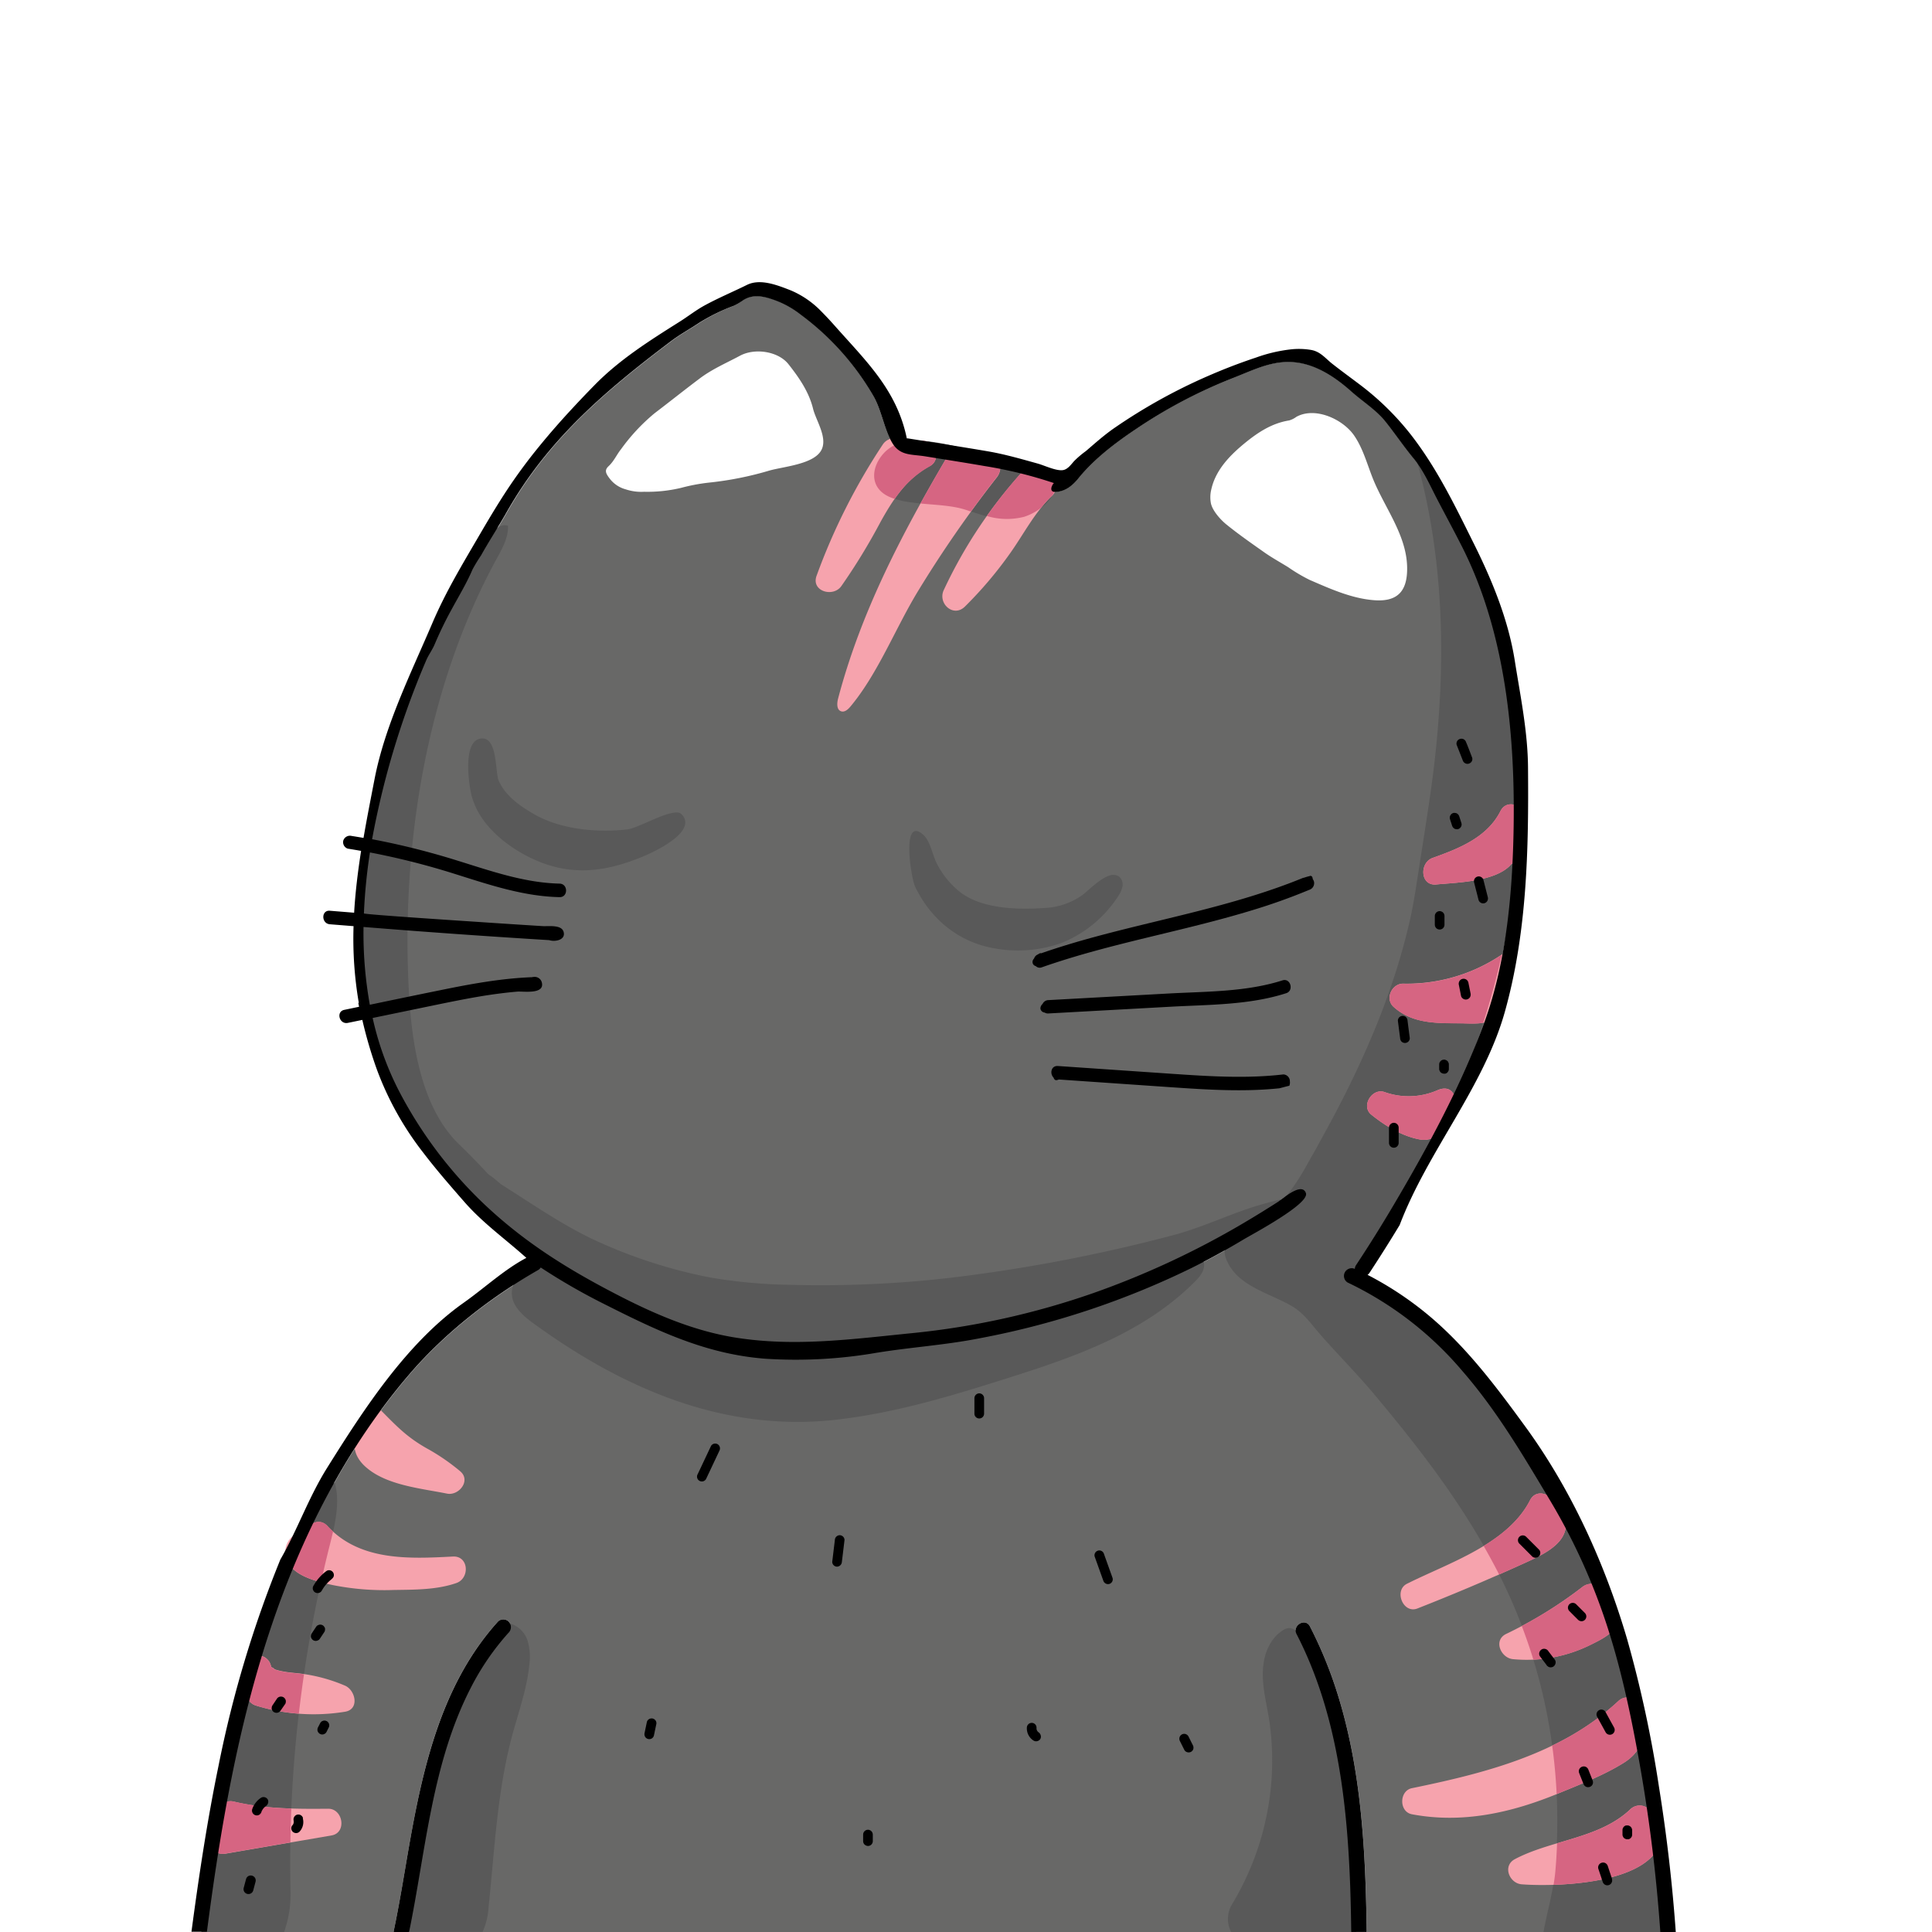 <svg id="Body" xmlns="http://www.w3.org/2000/svg" viewBox="0 0 500 500"><defs><style>.cls-1{fill:#686867;}.cls-2{fill:#595959;}.cls-3{fill:#f6a3ad;}.cls-4{fill:#d66582;}</style></defs><g id="_10_black_grey_stripes" data-name="10_black_grey_stripes"><path class="cls-1" d="M339,420.9a109.72,109.72,0,0,1,7.32,18c6.09,19.73,7.11,40.55,7.39,61.1h76a415,415,0,0,0-5.11-41.87c-2.18-12.48-4.73-25-8.63-37.07a159.23,159.23,0,0,0-14.64-32.59c-7.08-11.81-13.78-23.31-22.85-33.74a89.1,89.1,0,0,0-29.71-22.89,2,2,0,0,1,1.91-3.5,1.85,1.85,0,0,1,.33-1q5.06-7.65,9.72-15.55c8.85-15,17.53-30.91,23.49-47.3,5.76-15.86,7.3-33.88,7.56-50.62.37-24.32-2.25-50.56-13.38-72.48-2.21-4.36-4.56-8.64-6.8-13-1.74-3.37-3.31-6.89-5.71-9.8-2.56-3.09-4.82-6.49-7.35-9.62s-5.89-5.14-8.78-7.72c-4.05-3.61-8.94-6.91-14.46-7.52-6-.65-10.92,2-16.25,4.09a129.67,129.67,0,0,0-25.11,13.2c-5.26,3.52-10.79,7.72-14.79,12.66-1.53,1.89-3.29,3.38-5.8,3.58-2.35.18-.77-2.35-.56-2.28a111.85,111.85,0,0,0-18-4.42c-5.13-.89-10.28-1.69-15.42-2.52-3.46-.55-6.4-.1-8.38-3.35-2.13-3.47-2.78-8.41-4.89-12.14a69.46,69.46,0,0,0-18.91-21.25,24.2,24.2,0,0,0-6.81-3.76c-2.63-.87-5.3-1.57-7.93,0A16.9,16.9,0,0,1,190,79.1,49.44,49.44,0,0,0,181,83.57c-2.41,1.62-5,3-7.29,4.76-17.06,12.9-31.8,25.38-42.49,44.23-2.13,3.77-4.52,7.4-6.63,11.18a42.07,42.07,0,0,0-2.2,3.62c-1.52,3.56-3.53,6.87-5.37,10.26a97.39,97.39,0,0,0-4.44,9.14c-.62,1.47-1.58,2.71-2.19,4.15a217.4,217.4,0,0,0-14,46.29c.61.11,1.21.25,1.82.37-.31,1.12-.61,2.25-.88,3.38l-1.51-.31a142.86,142.86,0,0,0-1.56,15.78,1.48,1.48,0,0,0,.39.08c-.11,1.14-.22,2.28-.3,3.43l-.18,0c0,1,0,2,0,2.92a112.4,112.4,0,0,0,.51,17.49A9.44,9.44,0,0,0,97,265.56a77,77,0,0,0,6.36,16.87,111.09,111.09,0,0,0,21.92,29.11c10.48,9.92,21.56,16.83,34.42,23.48,9.67,5,19.83,9.39,30.65,11.12,15.44,2.47,30.52.37,45.9-1.16A203.25,203.25,0,0,0,283,334.63a220.59,220.59,0,0,0,38.66-17.95q4.61-2.7,9.09-5.59c1.21-.78,6.22-5.32,7.27-2.29,1,2.8-13.75,10.6-16.15,12q-6.51,3.9-13.3,7.3a215.21,215.21,0,0,1-54.85,18.24c-9,1.77-17.94,2.33-26.89,3.79a122.4,122.4,0,0,1-28.67,1.53c-15.47-1.15-28.15-7.3-41.77-14.17a160.29,160.29,0,0,1-16.4-9.44,2,2,0,0,1-.68.66c-12.23,7-24.2,16.35-33.26,26.91-16.39,19.09-28,41.91-35.91,65.67C61.61,446.82,57,473.4,53.58,500h48.29a3.18,3.18,0,0,1,.06-.43c1.38-6.57,2.45-13.2,3.59-19.82,3.68-21.35,8.38-43.63,23.42-60.16a2,2,0,0,1,2.82.21,2.07,2.07,0,0,1-.21,2.82,66.35,66.35,0,0,0-9.65,14.12c-10.12,19.56-11.65,42-16,63.26H349.71c0-3.94-.13-7.88-.27-11.82-.81-22.3-3.51-45.16-13.88-65.26C334.38,420.64,337.83,418.61,339,420.9ZM212.48,116.64c-2.09,3.56-9.83,4.12-13.39,5.15a85.79,85.79,0,0,1-15.72,3.12,48.71,48.71,0,0,0-7.15,1.36,37.67,37.67,0,0,1-9.53,1,12.74,12.74,0,0,1-4.79-.64,7.72,7.72,0,0,1-4.2-2.89c-1-1.32-1.27-2.1-.18-3.11,1.38-1.28,2.09-3,3.19-4.36a49.87,49.87,0,0,1,8.68-9.31c3.87-2.94,7.69-6,11.55-8.9,3.29-2.52,7-4.08,10.57-6,3.84-2.06,9.9-1.17,12.56,2.21s5.27,7.09,6.35,11.51C211.18,108.88,214.37,113.43,212.48,116.64Zm120.89,30.14c-2.07-1.27-4.22-2.46-6.21-3.86-3.28-2.31-6.58-4.61-9.7-7.13-1.56-1.25-3.67-3.59-4.08-5.55a8.49,8.49,0,0,1,.07-3.44c.06-.26.12-.52.19-.78,1.28-4.74,4.84-8.33,8.52-11.35,3.39-2.77,7-5.15,11.47-5.86a5.93,5.93,0,0,0,1.88-.94c4.92-2.7,12.13.67,15,4.93,2.28,3.36,3.31,7.37,4.82,11.13,3,7.44,8.63,14.44,8.83,22.74.15,6.09-2.25,9.11-8.42,8.67-5.9-.41-11.56-3-16.8-5.26A43,43,0,0,1,333.37,146.78Z"/><path class="cls-2" d="M175.2,210.27c-3.13-.14-10,4-12.8,4.37-8,.93-17.53,0-24.46-4.09-3.59-2.11-7.2-4.69-8.87-8.51-1-2.21-.17-11.66-4.76-10.89s-3,11.78-2.27,14.73c1.93,7.41,8.76,13,15.52,16.25,9.91,4.72,18.94,3.67,28.94-.51,2.74-1.14,14.15-6.38,9.92-10.88A1.74,1.74,0,0,0,175.2,210.27Z"/><path class="cls-2" d="M280.77,231.11c-.2.17-.4.34-.61.5A18.36,18.36,0,0,1,270.11,235c-6.82.45-15.94.24-21.61-4.11a22.45,22.45,0,0,1-5.94-7.19c-1.25-2.28-1.72-6.07-3.72-7.76-5.61-4.77-3.08,11.29-2,13.54,3.91,8.14,10.86,14.07,19.87,15.83a33.87,33.87,0,0,0,17.8-1.19A31.43,31.43,0,0,0,289.34,232a6.85,6.85,0,0,0,1.16-2.6,2.71,2.71,0,0,0-.91-2.57,2.75,2.75,0,0,0-2.47-.23C284.88,227.33,282.56,229.59,280.77,231.11Z"/><path class="cls-2" d="M301.88,328.06c-4.32,1.76-8.38,4.26-12.69,6.14a154.06,154.06,0,0,1-22.69,7.85,156,156,0,0,1-16.71,3.4c-5.08.74-10.37.72-15.36,1.8-12,2.6-24.9,3.8-37.12,2.2-12-1.56-23.56-5.34-34.65-10.09-6.7-2.87-12.61-7.11-18.76-11a5.09,5.09,0,0,0-3.37-.87,7.25,7.25,0,0,0-1.38.39c-2.41.84-5,2-6.13,4.24a5.92,5.92,0,0,0-.16,4.67c.82,2.2,3.07,4.15,4.93,5.5,23.11,16.88,49.29,28.4,78.44,25.15,15.24-1.7,29.85-6.12,44.41-10.74,17.49-5.53,35.22-11.65,48.52-24.93,1.25-1.25,2.52-2.74,2.47-4.5a1.41,1.41,0,0,0-.34-1,1.74,1.74,0,0,0-1.42-.31A27.66,27.66,0,0,0,301.88,328.06Z"/><path class="cls-2" d="M271.77,123.43c-2.6-2.52-7.9-2.67-11.21-3.81-6.39-2.22-12.84-4.42-19.59-5.3-4.1-.54-8.79-.5-11.91,2.62-3.57,3.57-4.23,9,.75,11.48a20.44,20.44,0,0,0,6.09,1.6c4.5.69,9.86.53,14.12,1.94,4.91,1.62,9.84,3.37,15,1.84C269.13,132.6,275.7,127.23,271.77,123.43Z"/><path class="cls-2" d="M120.36,297.66l-1.31-1.28c-10.19-9.58-12.53-26.71-13.24-39.9-2-37.89,4.56-78.86,22.92-112.23,1.4-2.55,2.85-5.27,2.74-8.18-1.83-.69-3.61,1.06-4.74,2.66-10.14,14.4-18.07,28.11-23.84,44.94-2.55,7.44-5,15.76-5.67,23.61s-3,15.52-3.7,23.41c-1.25,13.64-1.6,29,4.14,41.61a175.81,175.81,0,0,0,10.71,20.3c5.42,8.72,11.95,19,20.68,24.73,1.77,1.16,4,2.16,5.94,1.34C139.24,316.88,125,302.26,120.36,297.66Z"/><path class="cls-2" d="M75.18,489.21a334.82,334.82,0,0,1,9.55-86.87c1.42-5.79,3.59-12.67,1.91-18.6a18.29,18.29,0,0,0-7.2,7.5c-3.39,6-5,13.76-7,19.49C68.1,422.81,64,435,60.65,447.35a277.17,277.17,0,0,0-6.28,28.31c-.84,5.16-3.76,16.56-2.23,24.34H73.53A29.37,29.37,0,0,0,75.18,489.21Z"/><path class="cls-2" d="M132.5,449.37c1.64-6.16,3.87-12.22,4.49-18.56a14.81,14.81,0,0,0-.35-5.86,6.86,6.86,0,0,0-3.65-4.41,3,3,0,0,0-2.16-.19,3.9,3.9,0,0,0-1.24.86,44.44,44.44,0,0,0-7.34,8.62,35.71,35.71,0,0,0-4.24,9c-2.42,8-5.6,15.59-7,23.9-1.88,11.34-4.13,22.7-6.23,34.05a9,9,0,0,0-.17,3.18h20.28a17.62,17.62,0,0,0,1.54-6.27C128,478.86,128.64,463.81,132.5,449.37Z"/><path class="cls-2" d="M351.67,477.81a121.32,121.32,0,0,0-.93-17.25,124.59,124.59,0,0,0-9.17-33.5c-1-2.35-4.38-4.3-6.61-5.33a3.59,3.59,0,0,0-1.17-.39,3,3,0,0,0-1.77.57c-2.88,1.8-4.51,5.14-5,8.5-.82,5.5,1,10.82,1.65,16.22a71.49,71.49,0,0,1,.21,16.15,72.49,72.49,0,0,1-10.09,30.15,7.32,7.32,0,0,0-.18,7.07h32.33a14.45,14.45,0,0,0,1.13-4.85C352.59,489.32,351.56,483.62,351.67,477.81Z"/><path class="cls-2" d="M430.33,483.83c-1.86-13.92-3.85-27.67-8.15-41.31-3.07-23.23-12.5-43.67-22.91-64.27-8.92-17.61-26.51-36.43-44.52-44.55-1.22-.55-2.54-1.2-3.06-2.43-1.13-2.74,13.73-23.41,15.79-27.44a271.25,271.25,0,0,0,13.73-31.31c7.63-21.15,12.15-43.44,12.15-66,0-17-1.47-33.47-6.39-49.72-4.52-14.93-11.82-25.72-20.64-38.76,8.19,28.52,8,58.73,3.78,87.89-1,6.94-2.12,13.86-3.19,20.78-.61,4-1.23,8-2.14,11.89-3.47,15-9,29-15.75,42.73-2.35,4.79-4.88,9.49-7.46,14.16-1,1.87-2.08,3.73-3.13,5.59a58.94,58.94,0,0,1-4.58,7.24,29.5,29.5,0,0,1-7,6.43c-2.81,1.85-5.73,2.78-8.09,5.28s-2.32,4.52-.63,7.46c3.26,5.67,11.06,7.46,16.34,10.62,3,1.81,4.8,4.47,7.07,7.1,4.5,5.18,9.28,9.92,13.69,15.16s8.87,10.71,13.07,16.25c8.38,11,16,22.74,21.85,35.36l.52,1.14a140.11,140.11,0,0,1,11.22,40.13A144.47,144.47,0,0,1,403,474c-.06,3.51-.26,7-.58,10.52-.46,4.92-1.91,9.95-2.85,14.81,0,.22-.08.46-.1.69h32.74C432.88,494.93,431,488.67,430.33,483.83Z"/><path class="cls-2" d="M327.71,311.37c-8.3,2.19-15.92,6.17-24.32,8.35a417.69,417.69,0,0,1-57.68,11,293.6,293.6,0,0,1-41.29,1.79,133.87,133.87,0,0,1-20.86-1.94,129.87,129.87,0,0,1-28.69-9.19c-8.78-3.95-16.68-9.53-24.8-14.63-1.34-.85-3.63-3.46-5.35-3.23-3.46.48,1,5.91,1.84,7.18,8.28,12,20.21,18.92,32.73,25.65,9.72,5.23,20,9.16,30.94,10.73A97.55,97.55,0,0,0,209,348.4a364.12,364.12,0,0,0,54.86-6.93,123.08,123.08,0,0,0,13.29-3.22c3-1,5.89-2.16,8.8-3.35l7.9-3.24A220.72,220.72,0,0,0,317.25,321c4.54-2.52,9.17-4.28,13.08-7.79.81-.72,1.65-1.86,1.08-2.78C330.17,310.72,328.94,311,327.71,311.37Z"/><path class="cls-3" d="M237.91,114.3a12.65,12.65,0,0,1-3.43.63,3.66,3.66,0,0,0-6,.08,160.76,160.76,0,0,0-17.15,34c-1.46,4,4.24,5.67,6.39,2.7a159,159,0,0,0,10.19-16.69c3.21-5.77,6.72-11.16,12.68-14.37C244.06,118.84,241.71,113.07,237.91,114.3Z"/><path class="cls-3" d="M255.5,117.53a28.46,28.46,0,0,1-6.37-.91,3.59,3.59,0,0,0-4,1.61c-11.74,19.93-22.35,40.21-28.24,62.59-.31,1.2-.39,2.86.78,3.26.91.32,1.8-.48,2.42-1.22,7.11-8.52,11.58-20.12,17.39-29.71A304,304,0,0,1,258,123.51C259.8,121.18,258.76,117.64,255.5,117.53Z"/><path class="cls-3" d="M269.82,122.43c-1.17-1.58-3.45-2.3-5.14-.43a122.63,122.63,0,0,0-20.44,30.72c-1.61,3.45,2.51,7.21,5.49,4.25a103,103,0,0,0,11.64-13.72c3.57-5,6.33-10.59,10.85-14.89C274.69,126,272.46,122.61,269.82,122.43Z"/><path class="cls-3" d="M404.33,390.76a2.91,2.91,0,0,0-2.11-1.75c-.92-2.51-4.71-3.75-6.25-.74-5.81,11.37-21.12,16.22-31.84,21.6-3.48,1.75-1,7.86,2.7,6.4q13.56-5.32,26.83-11.34C399.61,402.22,408.1,398.76,404.33,390.76Z"/><path class="cls-3" d="M416.65,414a3.46,3.46,0,0,0-1.14-1.69,3.9,3.9,0,0,0-5.94-1.64,110.4,110.4,0,0,1-19.78,12.19c-3.42,1.66-1.35,6.24,1.77,6.53a37.16,37.16,0,0,0,20.1-3.73c2.29-1.14,5.79-2.75,6.81-5.33C419.66,417.36,417.42,416.42,416.65,414Z"/><path class="cls-3" d="M425.24,445.72a3,3,0,0,0-.7-1.58c1.42-3-2.81-6.61-5.74-3.88-14.6,13.61-34.37,18.61-53.4,22.52-3.31.68-3.37,6.11,0,6.75,13.1,2.48,25.85-.4,38-5.43,5.57-2.31,11.61-4.64,16.74-7.83C424.07,453.82,426,450.3,425.24,445.72Z"/><path class="cls-3" d="M429.77,471.18a3.05,3.05,0,0,0-2.61-2.44,3.45,3.45,0,0,0-5.23-.5c-8,7.61-20.36,7.88-29.87,12.9-3.29,1.73-1.46,6.27,1.76,6.52C403.51,488.4,433.84,487.6,429.77,471.18Z"/><path class="cls-3" d="M119.06,380.73a53.88,53.88,0,0,0-8.06-5.59c-5.46-3-8.09-5.76-12.46-10.19a1.34,1.34,0,0,0-2.36.08c-4.16,4.53-7,10.18-1.09,15,5.35,4.4,14,5.19,20.56,6.51C118.74,387.2,122,383.14,119.06,380.73Z"/><path class="cls-3" d="M117.19,402.83c-11.34.6-24,1.2-32.42-7.85-2-2.21-4.89-.75-5.68,1.45a3.13,3.13,0,0,0-2.41.48A5.45,5.45,0,0,0,75,405.1c2.29,3.14,7.62,4.35,11.19,5.13a67.94,67.94,0,0,0,15.53,1.26c5.42-.09,11.18,0,16.36-1.79C121.65,408.48,121.35,402.6,117.19,402.83Z"/><path class="cls-3" d="M89.26,436.23a42.67,42.67,0,0,0-10.69-3c-1.73-.25-3.49-.32-5.2-.64a15.74,15.74,0,0,1-2.25-.56,2.44,2.44,0,0,0-.94-.6,3.46,3.46,0,0,0-3.3-3l-.34,0A3.54,3.54,0,0,0,63.16,431a4.75,4.75,0,0,0,1.23,4.88,3.58,3.58,0,0,0,1.79,5.5A50.53,50.53,0,0,0,89.26,443C93.13,442.4,92,437.38,89.26,436.23Z"/><path class="cls-3" d="M84.92,468.1c-8.21.07-16.36.07-24.38-1.84a3.42,3.42,0,0,0-4.18,2.49A3.13,3.13,0,0,0,54,472l.06,4.34c0,2.44,2.2,3.75,4.43,3.37L85.85,475C89.79,474.29,88.79,468.06,84.92,468.1Z"/><path class="cls-3" d="M388.31,209.93c-3.44,6.8-10.74,9.67-17.54,12.1-3.45,1.23-3.26,7.28.93,6.87,5.24-.51,15.64-.66,19.49-5.33a3.62,3.62,0,0,0,2.12-2.07,5.53,5.53,0,0,0-.6-5.32,21.56,21.56,0,0,0,1.64-2.72C396.38,209.45,390.34,205.9,388.31,209.93Z"/><path class="cls-3" d="M388.73,247a43.82,43.82,0,0,1-25.61,7.56c-2.93,0-4.75,3.93-2.47,6,5,4.53,11.4,4.21,17.8,4.27,4,0,7.86.76,9.35-3.7.51-1.54.73-3.16,1.24-4.7S394.64,243.09,388.73,247Z"/><path class="cls-3" d="M372,282.16a18.59,18.59,0,0,1-13.72.45c-3.19-1.07-6.14,3.63-3.4,5.85,3.54,2.86,8,5.61,12.56,6.43,4.76.85,7.14-3.75,8.8-7.81C377.41,284.22,375.93,280.41,372,282.16Z"/><path class="cls-4" d="M404.33,390.76a2.91,2.91,0,0,0-2.11-1.75c-.92-2.51-4.71-3.75-6.25-.74-2.56,5-7,8.74-12,11.82,1.39,2.43,2.73,4.89,4,7.39q2.85-1.26,5.69-2.55C399.61,402.22,408.1,398.76,404.33,390.76Z"/><path class="cls-4" d="M417.67,421.69c-1.13-3.8-2.41-7.53-3.8-11.23a3.68,3.68,0,0,0-4.3.22,108,108,0,0,1-15.73,10.13q1.64,4.31,3,8.71a37,37,0,0,0,14.84-3.85C413.53,424.75,416.19,423.5,417.67,421.69Z"/><path class="cls-4" d="M420.14,456.27a11,11,0,0,0,4.5-4.92c-.73-3-1.53-5.89-2.46-8.83-.14-1.06-.31-2.12-.48-3.17a3.3,3.3,0,0,0-2.9.91,68.47,68.47,0,0,1-17.11,11.49c.07.52.15,1,.22,1.54.46,3.66.77,7.34.95,11l.54-.22C409,461.79,415,459.46,420.14,456.27Z"/><path class="cls-4" d="M429.47,477.53q-.6-4.23-1.27-8.45a3.26,3.26,0,0,0-1-.34,3.45,3.45,0,0,0-5.23-.5c-5.16,4.92-12.15,6.77-19,8.82-.1,2.48-.24,5-.47,7.44-.1,1.09-.26,2.19-.44,3.29C412.22,487.47,426.26,485.3,429.47,477.53Z"/><path class="cls-4" d="M388.31,209.93c-3.44,6.8-10.74,9.67-17.54,12.1-3.45,1.23-3.26,7.28.93,6.87,5.24-.51,15.64-.66,19.49-5.33a3.67,3.67,0,0,0,1.42-1c.18-1.94.32-3.9.44-5.85-.11-.19-.22-.38-.34-.56.14-.2.27-.42.41-.63q.17-3.26.21-6.53C391.8,207.8,389.44,207.69,388.31,209.93Z"/><path class="cls-4" d="M360.65,260.58c5,4.53,11.4,4.21,17.8,4.27a29,29,0,0,0,5.41-.13c1.86-5.81,3.47-11.71,4.82-17.66a43.72,43.72,0,0,1-25.56,7.54C360.19,254.55,358.37,258.53,360.65,260.58Z"/><path class="cls-4" d="M372,282.16a18.59,18.59,0,0,1-13.72.45c-3.19-1.07-6.14,3.63-3.4,5.85,3.54,2.86,8,5.61,12.56,6.43a5.67,5.67,0,0,0,5.23-1.72q2-4.38,3.89-8.81C376.27,282.41,374.73,281,372,282.16Z"/><path class="cls-4" d="M240.6,120.69c3.46-1.85,1.11-7.62-2.69-6.39a12.65,12.65,0,0,1-3.43.63,4.4,4.4,0,0,0-.52-.54,9.65,9.65,0,0,0-4.9,2.55c-3.57,3.57-4.23,9,.75,11.48a12.64,12.64,0,0,0,1.76.7A26.11,26.11,0,0,1,240.6,120.69Z"/><path class="cls-4" d="M258.13,118.78c-1.33-.45-2.67-.9-4-1.33a28.72,28.72,0,0,1-5-.83,3.59,3.59,0,0,0-4,1.61q-3.54,6-6.91,12.07c3.94.4,8.23.49,11.76,1.66l1.28.43q3.25-4.5,6.67-8.88A3.85,3.85,0,0,0,258.13,118.78Z"/><path class="cls-4" d="M272.39,128.17a3.67,3.67,0,0,0-.62-4.74,6.29,6.29,0,0,0-1-.8,4.08,4.08,0,0,0-.92-.2,3.5,3.5,0,0,0-.44-.5,19.41,19.41,0,0,0-3.08-1,3.28,3.28,0,0,0-1.62,1,124.19,124.19,0,0,0-9.31,11.61,17.93,17.93,0,0,0,9.7.19,14.42,14.42,0,0,0,4.27-2.26,31.92,31.92,0,0,1,2.88-3.18Z"/><path class="cls-4" d="M83.07,409.48c.53-2.38,1.08-4.77,1.66-7.14.46-1.89,1-3.91,1.47-6-.49-.45-1-.9-1.43-1.4-2-2.21-4.89-.75-5.68,1.45a3.06,3.06,0,0,0-2.18.36c-.93,2.44-1.71,4.95-2.44,7.37a6.2,6.2,0,0,0,.57.94C76.72,407.4,80,408.66,83.07,409.48Z"/><path class="cls-4" d="M66.18,441.37a50,50,0,0,0,11.16,2.12c.4-3.41.84-6.82,1.34-10.21l-.11,0c-1.73-.25-3.49-.32-5.2-.64a15.74,15.74,0,0,1-2.25-.56,2.44,2.44,0,0,0-.94-.6,3.46,3.46,0,0,0-3.3-3l-.34,0h-.19q-1.16,3.54-2.25,7.1l.29.34A3.58,3.58,0,0,0,66.18,441.37Z"/><path class="cls-4" d="M58.45,479.68l16.71-2.87q.06-4.4.24-8.77a73.94,73.94,0,0,1-14.86-1.78,3.42,3.42,0,0,0-4.18,2.49,3.21,3.21,0,0,0-.81.33c-.42,2.19-.82,4.39-1.18,6.58-.07.43-.16.92-.25,1.43A3.6,3.6,0,0,0,58.45,479.68Z"/><path d="M421.11,424.25c-5.68-19.33-14.33-38.5-26.21-54.84-7.65-10.5-15.54-21.07-25.64-29.38a87,87,0,0,0-15.34-10.1,2.07,2.07,0,0,0,.52-.54q4-6.09,7.79-12.35c7.26-19.12,21.71-35.57,27.22-55.17,5.77-20.55,6.18-42.1,6-63.3-.08-9.36-2-18.53-3.45-27.74-1.75-10.87-6.08-21.21-11-31-4.7-9.47-9.26-18.82-15.8-27.25a71.18,71.18,0,0,0-13.22-13c-2.42-1.83-4.87-3.61-7.25-5.48-1.78-1.42-3-3.09-5.37-3.53a19,19,0,0,0-4.94-.19,39.4,39.4,0,0,0-9.32,2.14c-4.32,1.43-8.58,3.08-12.75,4.91a143.52,143.52,0,0,0-23.9,13.3c-2.63,1.81-5,3.93-7.41,6a25.15,25.15,0,0,0-3.05,2.59c-.78.87-1.67,2.18-2.94,2.35-1.76.24-4.76-1.22-6.49-1.7-4.21-1.17-8.42-2.39-12.73-3.14-7-1.2-13.93-2.26-20.89-3.38l-.26,0c-2.6-12.62-10.66-20.1-18.84-29.36-.19-.21-.38-.43-.58-.64-.95-1.07-2-2.14-3-3.16a24,24,0,0,0-7.58-5.13c-3.39-1.32-7.88-3.15-11.36-1.43-3.67,1.81-7.45,3.39-11.05,5.36-2.23,1.23-4.21,2.8-6.34,4.14-7.82,4.93-15.64,9.85-22.12,16.5q-2.84,2.89-5.61,5.88c-3,3.22-5.9,6.53-8.68,9.94a136.76,136.76,0,0,0-8.58,11.68c-2.33,3.56-4.51,7.22-6.66,10.9-4.47,7.69-8.78,14.73-12.33,23-5.54,13-12.3,26.52-15,40.42-1,5.16-2,10.24-2.87,15.3q-1.55-.27-3.09-.51a1.8,1.8,0,0,0-2.15,1.22A1.76,1.76,0,0,0,90,219.63c1.15.18,2.31.38,3.45.58-.83,5.33-1.49,10.65-1.8,16l-6.29-.51c-2.25-.19-2.24,3.31,0,3.5l6.14.49a98.05,98.05,0,0,0,1.36,19.86h-.13c.07.35.13.7.2,1l-3.83.8c-2.21.45-1.28,3.83.93,3.37l3.74-.77a112.17,112.17,0,0,0,3.73,12.74,79.89,79.89,0,0,0,12,21.57c3.38,4.44,7.05,8.64,10.72,12.84,4.82,5.51,10.62,9.59,16,14.44-5.71,3-10.85,7.82-16.22,11.61-14.73,10.4-25.86,27.56-35.4,42.82-4.75,7.6-7.64,16-12.05,23.65a292.58,292.58,0,0,0-16,53.39c-2.93,14.2-5.09,28.55-7,42.93h4c3.46-26.6,8-53.18,16.54-78.67,7.94-23.76,19.52-46.58,35.91-65.67,9.06-10.56,21-19.92,33.26-26.91a2,2,0,0,0,.68-.66,160.29,160.29,0,0,0,16.4,9.44c13.62,6.87,26.3,13,41.77,14.17a122.4,122.4,0,0,0,28.67-1.53c8.95-1.46,17.9-2,26.89-3.79a215.21,215.21,0,0,0,54.85-18.24q6.78-3.39,13.3-7.3c2.4-1.44,17.12-9.24,16.15-12-1.05-3-6.06,1.51-7.27,2.29q-4.49,2.88-9.09,5.59A220.59,220.59,0,0,1,283,334.63,203.25,203.25,0,0,1,236.2,345c-15.38,1.53-30.46,3.63-45.9,1.16-10.82-1.73-21-6.12-30.65-11.12-12.86-6.65-23.94-13.56-34.42-23.48a111.09,111.09,0,0,1-21.92-29.11,78,78,0,0,1-6.87-19l17.66-3.65c4.32-.88,8.64-1.74,13-2.38,2.25-.32,4.51-.6,6.78-.79,1.49-.12,7,.77,6.37-2.24a1.91,1.91,0,0,0-2.19-1.55h-.25l0,.05c-8.16.3-16.21,1.8-24.2,3.44q-9,1.83-17.9,3.7a104.28,104.28,0,0,1-1.63-20.13Q118,241.83,142,243.3l.11,0c1.47.51,4.35,0,3.75-2.13-.52-1.93-3.92-1.4-5.4-1.49q-7.71-.48-15.43-1c-2.58-.18-30.86-2-30.85-2.29a142.86,142.86,0,0,1,1.56-15.78,194.26,194.26,0,0,1,22,5.57c8.84,2.78,17.71,5.8,27.07,6,2.25.05,2.25-3.45,0-3.5-9.19-.21-17.91-3.32-26.58-6a194.73,194.73,0,0,0-21.93-5.49,217.4,217.4,0,0,1,14-46.29c.61-1.44,1.57-2.68,2.19-4.15a97.39,97.39,0,0,1,4.44-9.14c1.84-3.39,3.85-6.7,5.37-10.26a42.07,42.07,0,0,1,2.2-3.62c2.11-3.78,4.5-7.41,6.63-11.18,10.69-18.85,25.43-31.33,42.49-44.23,2.29-1.74,4.88-3.14,7.29-4.76A49.44,49.44,0,0,1,190,79.1a16.9,16.9,0,0,0,2.43-1.47c2.63-1.61,5.3-.91,7.93,0a24.2,24.2,0,0,1,6.81,3.76A69.46,69.46,0,0,1,226.1,102.6c2.11,3.73,2.76,8.67,4.89,12.14,2,3.25,4.92,2.8,8.38,3.35,5.14.83,10.29,1.63,15.42,2.52a111.85,111.85,0,0,1,18,4.42c-.21-.07-1.79,2.46.56,2.28,2.51-.2,4.27-1.69,5.8-3.58,4-4.94,9.53-9.14,14.79-12.66A129.67,129.67,0,0,1,319,97.87c5.33-2.06,10.27-4.74,16.25-4.09,5.52.61,10.41,3.91,14.46,7.52,2.89,2.58,6.37,4.73,8.78,7.72s4.79,6.53,7.35,9.62c2.4,2.91,4,6.43,5.71,9.8,2.24,4.34,4.59,8.62,6.8,13,11.13,21.92,13.75,48.16,13.38,72.48-.26,16.74-1.8,34.76-7.56,50.62-6,16.39-14.64,32.32-23.49,47.3q-4.66,7.9-9.72,15.55a1.85,1.85,0,0,0-.33,1,2,2,0,0,0-1.91,3.5,89.1,89.1,0,0,1,29.71,22.89c9.07,10.43,15.77,21.93,22.85,33.74A159.23,159.23,0,0,1,416,421.06c3.9,12.07,6.45,24.59,8.63,37.07A415,415,0,0,1,429.69,500h4q-1.35-18.9-4.36-37.63A309.8,309.8,0,0,0,421.11,424.25Z"/><path d="M339,420.9c-1.18-2.29-4.63-.26-3.45,2,10.37,20.1,13.07,43,13.88,65.26.14,3.94.22,7.88.27,11.82h4c-.28-20.55-1.3-41.37-7.39-61.1A109.72,109.72,0,0,0,339,420.9Z"/><path d="M131.55,422.62a2.07,2.07,0,0,0,.21-2.82,2,2,0,0,0-2.82-.21c-15,16.53-19.74,38.81-23.42,60.16-1.14,6.62-2.21,13.25-3.59,19.82a3.18,3.18,0,0,0-.06.43h4c4.37-21.24,5.9-43.7,16-63.26A66.35,66.35,0,0,1,131.55,422.62Z"/><path d="M185.72,373.76a1.26,1.26,0,0,0-1.71.45l-3.45,7.31a1.25,1.25,0,1,0,2.16,1.26l3.45-7.31A1.28,1.28,0,0,0,185.72,373.76Z"/><path d="M217.31,397.31a1.28,1.28,0,0,0-1.25,1.25l-.68,5.64a1.26,1.26,0,0,0,1.25,1.25,1.31,1.31,0,0,0,1.25-1.25l.68-5.64A1.26,1.26,0,0,0,217.31,397.31Z"/><path d="M253.43,360.6a1.27,1.27,0,0,0-1.25,1.25v4a1.25,1.25,0,0,0,2.5,0v-4A1.26,1.26,0,0,0,253.43,360.6Z"/><path d="M287.94,408.4c-.74-2.08-1.49-4.15-2.23-6.23a1.25,1.25,0,1,0-2.41.67l2.23,6.22a1.28,1.28,0,0,0,1.54.87A1.25,1.25,0,0,0,287.94,408.4Z"/><path d="M169.72,445.35a1.29,1.29,0,0,0-.74-.58,1.32,1.32,0,0,0-1,.13,1.23,1.23,0,0,0-.57.75c-.2.94-.39,1.88-.59,2.82a1.39,1.39,0,0,0,.13,1,1.27,1.27,0,0,0,.75.57,1.23,1.23,0,0,0,1.53-.87l.59-2.82A1.28,1.28,0,0,0,169.72,445.35Z"/><path d="M269.32,449.05a1.34,1.34,0,0,0-.57-.75l-.25-.25c-.06-.09-.11-.18-.16-.27a3.37,3.37,0,0,1-.09-.34c0-.1,0-.21,0-.31a1.23,1.23,0,0,0-1.25-1.25,1.27,1.27,0,0,0-.88.36l-.19.25a1.31,1.31,0,0,0-.18.64,3.66,3.66,0,0,0,.09,1,3.4,3.4,0,0,0,.34.92,3.68,3.68,0,0,0,1.32,1.42,1.24,1.24,0,0,0,1,.12,1.3,1.3,0,0,0,.75-.57A1.24,1.24,0,0,0,269.32,449.05Z"/><path d="M308.68,451.6l-1.13-2.26a1.31,1.31,0,0,0-.75-.58,1.26,1.26,0,0,0-1.54.88,1.34,1.34,0,0,0,.13,1l1.13,2.26a1.2,1.2,0,0,0,.75.57,1.25,1.25,0,0,0,1-.12,1.23,1.23,0,0,0,.57-.75A1.39,1.39,0,0,0,308.68,451.6Z"/><path d="M225.51,473.91a.9.9,0,0,0-.4-.26,1,1,0,0,0-.48-.11,1.26,1.26,0,0,0-1.25,1.25v1.7a1.26,1.26,0,0,0,.37.88,1.39,1.39,0,0,0,.88.37,1.26,1.26,0,0,0,1.25-1.25v-1.7A1.28,1.28,0,0,0,225.51,473.91Z"/><path d="M381,196.1c-.52-1.33-1-2.67-1.57-4a1.37,1.37,0,0,0-.57-.75,1.29,1.29,0,0,0-1-.12,1.25,1.25,0,0,0-.88,1.53c.53,1.34,1.05,2.67,1.57,4a1.33,1.33,0,0,0,.58.74,1.24,1.24,0,0,0,1,.13,1.31,1.31,0,0,0,.75-.58A1.24,1.24,0,0,0,381,196.1Z"/><path d="M378.21,213c-.18-.57-.37-1.14-.55-1.7a1.34,1.34,0,0,0-.57-.75,1,1,0,0,0-.47-.15,1,1,0,0,0-.5,0,1.26,1.26,0,0,0-.74.58,1.24,1.24,0,0,0-.13,1c.18.57.37,1.13.55,1.7a1.34,1.34,0,0,0,.57.75,1,1,0,0,0,.47.15,1.06,1.06,0,0,0,.5,0,1.25,1.25,0,0,0,.74-.57A1.2,1.2,0,0,0,378.21,213Z"/><path d="M385.05,232.21l-1.15-4.51a1.25,1.25,0,0,0-2.41.66c.38,1.51.77,3,1.15,4.52a1.25,1.25,0,0,0,1.53.87A1.28,1.28,0,0,0,385.05,232.21Z"/><path d="M373.47,236.17a1.3,1.3,0,0,0-.89-.37,1.26,1.26,0,0,0-.88.37,1.28,1.28,0,0,0-.37.88v2.26a1.3,1.3,0,0,0,.37.89,1.27,1.27,0,0,0,1.77,0,1.34,1.34,0,0,0,.36-.89v-2.26A1.31,1.31,0,0,0,373.47,236.17Z"/><path d="M380.57,257.05l-.57-2.82a1.27,1.27,0,0,0-.57-.75,1.32,1.32,0,0,0-1-.13,1.26,1.26,0,0,0-.74.58,1.34,1.34,0,0,0-.13,1c.19.94.38,1.88.56,2.83a1.26,1.26,0,0,0,.58.74,1.24,1.24,0,0,0,1,.13,1.28,1.28,0,0,0,.75-.58A1.44,1.44,0,0,0,380.57,257.05Z"/><path d="M364.27,264.16a1.35,1.35,0,0,0-.37-.89,1.21,1.21,0,0,0-.88-.36,1.25,1.25,0,0,0-.88.36,1.22,1.22,0,0,0-.37.89c.19,1.5.39,3,.58,4.51a1.39,1.39,0,0,0,.36.89,1.29,1.29,0,0,0,.89.36,1.25,1.25,0,0,0,.88-.36,1.22,1.22,0,0,0,.37-.89C364.66,267.17,364.46,265.66,364.27,264.16Z"/><path d="M374.85,275a.94.94,0,0,0-.25-.4,1,1,0,0,0-.41-.26,1,1,0,0,0-.48-.11l-.33.05a1.27,1.27,0,0,0-.55.32l-.2.25a1.29,1.29,0,0,0-.17.63v1.13a1,1,0,0,0,.11.49,1,1,0,0,0,.26.4,1,1,0,0,0,.4.26,1,1,0,0,0,.48.1l.33,0a1.31,1.31,0,0,0,.56-.32l.19-.26a1.15,1.15,0,0,0,.17-.63v-1.13A.89.89,0,0,0,374.85,275Z"/><path d="M360.72,290.58a1.28,1.28,0,0,0-1.25,1.25v3.95a1.25,1.25,0,0,0,2.5,0v-3.95A1.26,1.26,0,0,0,360.72,290.58Z"/><path d="M398.31,401.06l-3.38-3.38a1.25,1.25,0,0,0-1.77,1.76l3.39,3.39a1.25,1.25,0,0,0,1.76-1.77Z"/><path d="M410.17,417.44l-2.26-2.26a1.26,1.26,0,0,0-1.76,0,1.28,1.28,0,0,0-.37.89,1.32,1.32,0,0,0,.37.88l2.26,2.26a1.29,1.29,0,0,0,.88.36,1.25,1.25,0,0,0,.88-.36,1.28,1.28,0,0,0,.37-.89A1.32,1.32,0,0,0,410.17,417.44Z"/><path d="M402.43,429.58l-1.71-2.25a1.07,1.07,0,0,0-.32-.35,1,1,0,0,0-.43-.22,1.24,1.24,0,0,0-1,.12,1.31,1.31,0,0,0-.58.75,1.19,1.19,0,0,0,.13,1l1.71,2.25a.78.78,0,0,0,.32.35,1,1,0,0,0,.42.23,1.32,1.32,0,0,0,1-.13,1.27,1.27,0,0,0,.57-.75A1.24,1.24,0,0,0,402.43,429.58Z"/><path d="M417.71,447.06q-1.11-2-2.2-4a1.25,1.25,0,0,0-2.16,1.27l2.2,4a1.25,1.25,0,1,0,2.16-1.26Z"/><path d="M412.22,460.9c-.37-.95-.75-1.89-1.12-2.83a1.39,1.39,0,0,0-.58-.75,1.28,1.28,0,0,0-1-.12,1.3,1.3,0,0,0-.75.57,1.25,1.25,0,0,0-.12,1c.37.95.75,1.89,1.12,2.83a1.39,1.39,0,0,0,.58.75,1.28,1.28,0,0,0,1,.12,1.23,1.23,0,0,0,.87-1.53Z"/><path d="M422.29,473.18a1.15,1.15,0,0,0-.66-.66.89.89,0,0,0-.48-.1l-.33,0a1.31,1.31,0,0,0-.56.32l-.19.25a1.3,1.3,0,0,0-.17.64v1.12a.91.91,0,0,0,.11.49.94.94,0,0,0,.25.4,1,1,0,0,0,.41.26.89.89,0,0,0,.48.1l.33,0a1.27,1.27,0,0,0,.55-.32l.2-.25a1.3,1.3,0,0,0,.17-.64v-1.12A1,1,0,0,0,422.29,473.18Z"/><path d="M417.22,486.34c-.37-1.13-.75-2.26-1.12-3.39a1.36,1.36,0,0,0-.58-.75,1.24,1.24,0,0,0-1-.12,1.26,1.26,0,0,0-.88,1.53c.38,1.13.76,2.26,1.13,3.39a1.36,1.36,0,0,0,.58.75,1.25,1.25,0,0,0,1.83-1.41Z"/><path d="M86.24,407a1.23,1.23,0,0,0-1.71-.45,11.9,11.9,0,0,0-3.36,3.77,1.25,1.25,0,1,0,2.15,1.26,11.46,11.46,0,0,1,.78-1.18,10.47,10.47,0,0,1,1.77-1.75l-.05,0a1.34,1.34,0,0,0,.55-.73A1.24,1.24,0,0,0,86.24,407Z"/><path d="M84.1,421.38a1,1,0,0,0-.23-.42.93.93,0,0,0-.35-.33,1.24,1.24,0,0,0-1-.12l-.3.12a1.21,1.21,0,0,0-.45.45l-1.13,1.7a.93.93,0,0,0-.15.46,1.06,1.06,0,0,0,0,.5,1,1,0,0,0,.23.42.93.93,0,0,0,.35.33,1.24,1.24,0,0,0,1,.12l.3-.12a1.29,1.29,0,0,0,.45-.45l1.13-1.7a.93.93,0,0,0,.15-.46A1.06,1.06,0,0,0,84.1,421.38Z"/><path d="M73.93,440a.93.93,0,0,0-.22-.43,1,1,0,0,0-.35-.32,1.32,1.32,0,0,0-1-.13l-.3.13a1.27,1.27,0,0,0-.44.45l-1.13,1.69a.87.87,0,0,0-.15.47.91.91,0,0,0,0,.49.93.93,0,0,0,.22.43,1,1,0,0,0,.35.32,1.32,1.32,0,0,0,1,.13l.3-.13a1.27,1.27,0,0,0,.44-.45L73.8,441a.8.8,0,0,0,.15-.47A.91.91,0,0,0,73.93,440Z"/><path d="M85.17,446.2a1,1,0,0,0-.22-.42,1,1,0,0,0-.35-.33l-.3-.12a1.27,1.27,0,0,0-.67,0l-.3.12a1.27,1.27,0,0,0-.44.45L82.32,447a1,1,0,0,0-.15.46,1.1,1.1,0,0,0,.25.93,1,1,0,0,0,.35.32l.3.13a1.23,1.23,0,0,0,.66,0l.3-.13a1.21,1.21,0,0,0,.45-.45c.19-.37.38-.75.56-1.13a.77.77,0,0,0,.15-.46A.94.94,0,0,0,85.17,446.2Z"/><path d="M69.3,465.71a1.28,1.28,0,0,0-.75-.58,1.24,1.24,0,0,0-1,.13,6.15,6.15,0,0,0-.81.64,6.26,6.26,0,0,0-.67.78,5.44,5.44,0,0,0-.81,1.57,1.25,1.25,0,0,0,1.83,1.41,1.44,1.44,0,0,0,.58-.75.14.14,0,0,1,0-.06,4.77,4.77,0,0,1,.42-.73,4.46,4.46,0,0,1,.72-.72,1.26,1.26,0,0,0,.55-.73A1.24,1.24,0,0,0,69.3,465.71Z"/><path d="M78.42,470.52a1.25,1.25,0,0,0-1.54-.88,1.26,1.26,0,0,0-.74.58,1.29,1.29,0,0,0-.13,1,.51.51,0,0,1,0,.13,1.93,1.93,0,0,1,0,.34,1.68,1.68,0,0,1-.09.32,2.08,2.08,0,0,1-.22.38l0-.05a1.27,1.27,0,0,0-.32.81,1.28,1.28,0,0,0,.37.89,1.27,1.27,0,0,0,.88.36,1.25,1.25,0,0,0,.88-.36,3.64,3.64,0,0,0,.85-3.48Z"/><path d="M66,486a1.27,1.27,0,0,0-.75-.57,1.24,1.24,0,0,0-1,.12,1.3,1.3,0,0,0-.57.75l-.6,2.25a1.28,1.28,0,0,0,.12,1,1.31,1.31,0,0,0,.75.58,1.24,1.24,0,0,0,1-.13,1.26,1.26,0,0,0,.58-.74l.6-2.25A1.31,1.31,0,0,0,66,486Z"/><path d="M339.75,227.54a1.74,1.74,0,0,0-.21-.7l-.34-.2-.13.05c-.45.12-.89.22-1.32.37a2.69,2.69,0,0,1-.54.14c-17.08,7-35.34,10.29-53.12,15.06-5,1.34-9.89,2.8-14.75,4.49a.41.41,0,0,0,0-.11,2.32,2.32,0,0,0-.72.36,1.72,1.72,0,0,0-1,1.05l-.15.19a1.15,1.15,0,0,0-.07,1.34,1.11,1.11,0,0,0,.65.44,1.47,1.47,0,0,0,1.6.31c17.65-6.2,36.2-9.22,54.08-14.66a154.82,154.82,0,0,0,15.1-5.38,1.8,1.8,0,0,0,1.22-2.15A1.57,1.57,0,0,0,339.75,227.54Z"/><path d="M332.14,278.06c-9.68,1.13-19.43.48-29.12-.18l-29.24-2c-1.78-.12-2.14,2-1.12,3,.19.52.45.9,1.35.49l29,2c9.35.64,18.74,1.25,28.08.28.88-.21,1.75-.48,2.62-.66a.54.54,0,0,0,0-.11,2.06,2.06,0,0,0,.11-1s0-.05,0-.08A1.76,1.76,0,0,0,332.14,278.06Z"/><path d="M331.87,253.73c-9.42,3-19.66,2.85-29.45,3.39l-31.11,1.71a1.69,1.69,0,0,0-1.5,1,1.54,1.54,0,0,0-.55,1.22,1.23,1.23,0,0,0,1.09,1,1.63,1.63,0,0,0,1,.23l31.6-1.74c9.94-.55,20.33-.42,29.89-3.49C334.94,256.42,334,253,331.87,253.73Z"/></g></svg>